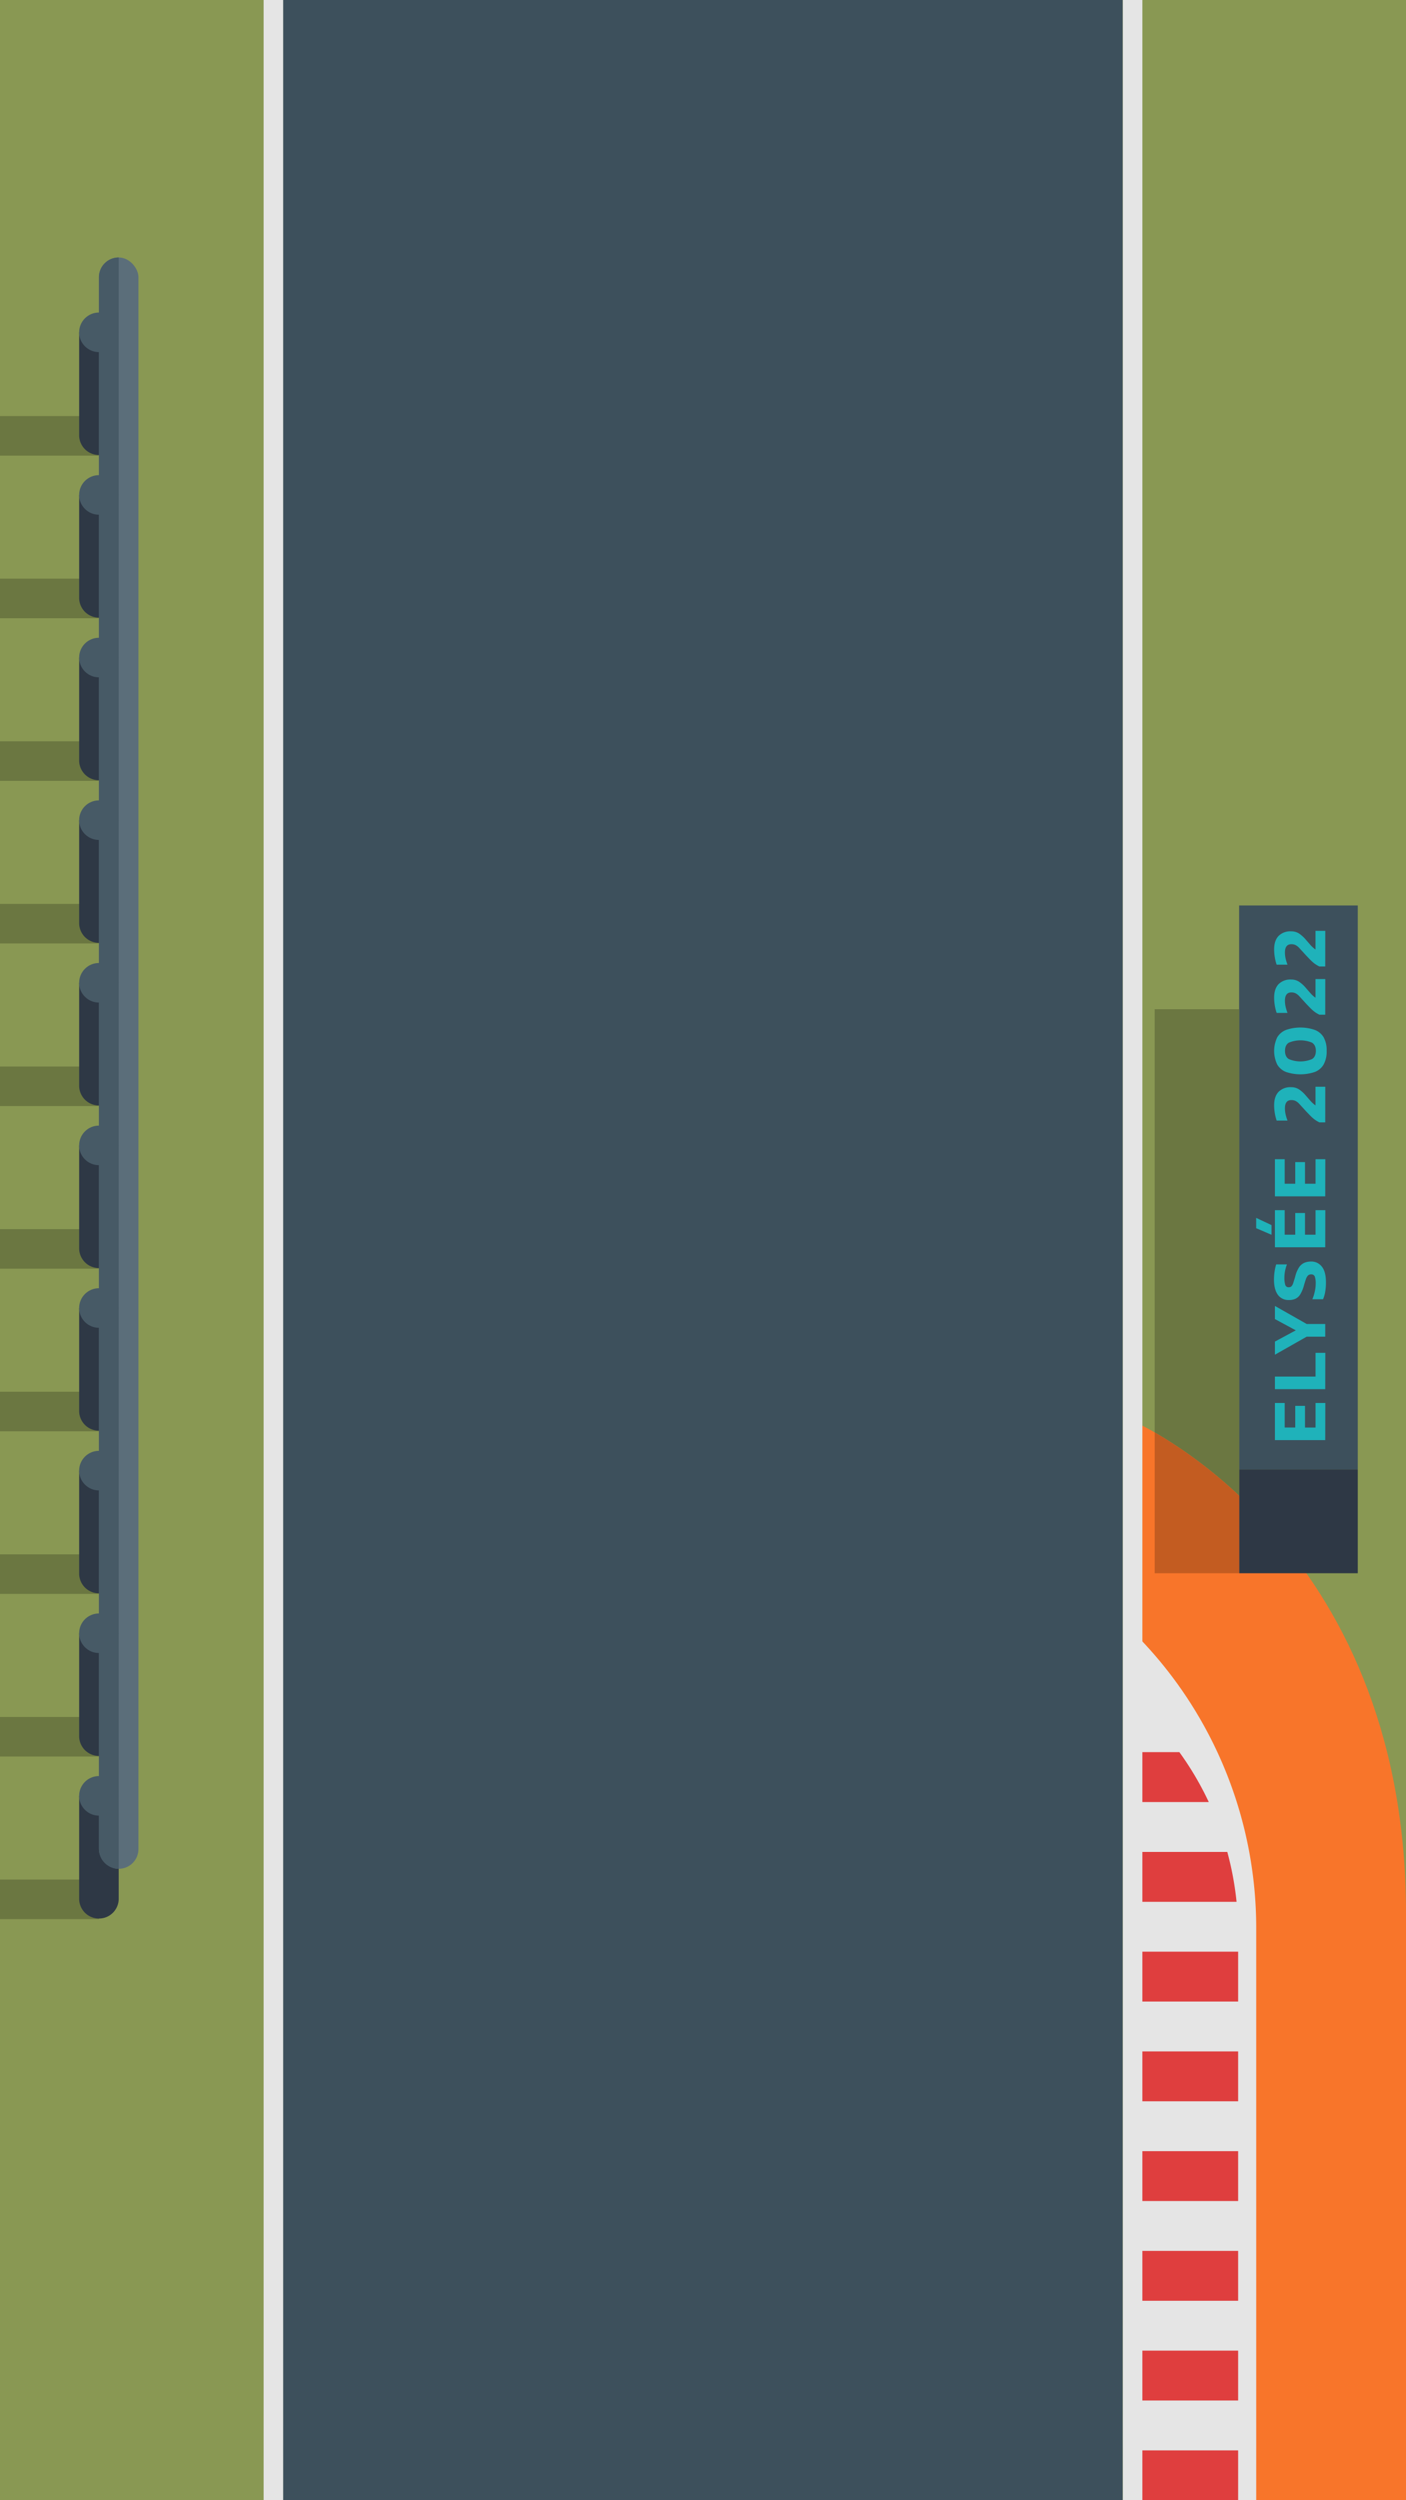 <svg xmlns="http://www.w3.org/2000/svg" viewBox="0 0 720 1280"><defs><style>.cls-1{fill:#899853;}.cls-2{fill:#6b7741;}.cls-3{fill:#2e3845;}.cls-4{fill:#f8752a;}.cls-5{fill:#e5e5e5;}.cls-6{fill:#df3e3e;}.cls-7{fill:#3d505c;}.cls-8{fill:#1fb2ba;}.cls-9{fill:#c35c21;}.cls-10{fill:#5b6e7a;}.cls-11{fill:#475a66;}</style></defs><title>fondPlan de travail 1 copie 9</title><g id="décors"><rect class="cls-1" width="720" height="1280" transform="translate(720 1280) rotate(-180)"/><rect class="cls-2" y="213" width="50.66" height="20.25"/><rect class="cls-2" y="296.25" width="50.66" height="20.25"/><rect class="cls-2" y="379.5" width="50.66" height="20.25"/><rect class="cls-2" y="462.75" width="50.66" height="20.25"/><rect class="cls-2" y="546" width="50.66" height="20.25"/><rect class="cls-2" y="629.25" width="50.66" height="20.25"/><rect class="cls-2" y="712.5" width="50.66" height="20.25"/><rect class="cls-2" y="795.75" width="50.66" height="20.25"/><rect class="cls-2" y="879" width="50.66" height="20.25"/><rect class="cls-2" y="962.25" width="50.66" height="20.25"/><path class="cls-3" d="M40.54,919.38v53a10.13,10.13,0,0,0,20.25,0v-53Z"/><path class="cls-3" d="M40.54,836.13v53a10.13,10.13,0,0,0,20.25,0v-53Z"/><path class="cls-3" d="M40.54,752.88v53a10.13,10.13,0,0,0,20.25,0v-53Z"/><path class="cls-3" d="M40.54,669.63v53a10.13,10.13,0,0,0,20.25,0v-53Z"/><path class="cls-3" d="M40.54,586.38v53a10.13,10.13,0,0,0,20.25,0v-53Z"/><path class="cls-3" d="M40.54,503.13v53a10.13,10.13,0,0,0,20.25,0v-53Z"/><path class="cls-3" d="M40.54,419.88v53a10.13,10.13,0,0,0,20.25,0v-53Z"/><path class="cls-3" d="M40.54,336.63v53a10.13,10.13,0,0,0,20.25,0v-53Z"/><path class="cls-3" d="M40.54,253.38v53a10.13,10.13,0,0,0,20.25,0v-53Z"/><path class="cls-3" d="M40.54,170.13v53a10.13,10.13,0,0,0,20.25,0v-53Z"/><path class="cls-4" d="M580.67,727.76S720,788.25,720,979.5V1280H580.67Z"/><path class="cls-5" d="M643.3,987.07V1280H580.67V835.87A213.83,213.83,0,0,1,643.3,987.07Z"/><path class="cls-5" d="M580.67,871.5A156.78,156.78,0,0,1,603.93,897H580.67V871.5Z"/><path class="cls-5" d="M628.48,948.09H580.67V922.56H619A157,157,0,0,1,628.48,948.09Z"/><path class="cls-5" d="M634.05,989.56v9.6H580.67V973.63h52.56A159.1,159.1,0,0,1,634.05,989.56Z"/><rect class="cls-5" x="580.67" y="1024.69" width="53.37" height="25.53"/><rect class="cls-5" x="580.67" y="1075.75" width="53.37" height="25.53"/><rect class="cls-5" x="580.67" y="1126.81" width="53.37" height="25.53"/><rect class="cls-5" x="580.67" y="1177.88" width="53.37" height="25.53"/><rect class="cls-5" x="580.67" y="1228.94" width="53.37" height="25.53"/><path class="cls-6" d="M619,922.56H580.67V897h23.26A157.25,157.25,0,0,1,619,922.56Z"/><path class="cls-6" d="M633.23,973.63H580.67V948.09h47.81A157.72,157.72,0,0,1,633.23,973.63Z"/><rect class="cls-6" x="580.67" y="999.16" width="53.37" height="25.53"/><rect class="cls-6" x="580.67" y="1050.22" width="53.37" height="25.53"/><rect class="cls-6" x="580.67" y="1101.28" width="53.37" height="25.53"/><rect class="cls-6" x="580.67" y="1152.35" width="53.37" height="25.53"/><rect class="cls-6" x="580.67" y="1203.41" width="53.37" height="25.53"/><rect class="cls-6" x="580.67" y="1254.47" width="53.37" height="25.53"/><rect class="cls-7" x="634.55" y="463.55" width="60.75" height="288.74"/><rect class="cls-3" x="634.55" y="752.3" width="60.75" height="53.12"/><path class="cls-8" d="M678.64,737.26H652.88v-19h5v12.56h5.4V719.74h5v11.08h5.4V718.26h5Z"/><path class="cls-8" d="M678.64,711.18H652.88v-6.44h20.8V692.58h5Z"/><path class="cls-8" d="M678.64,684.3h-9.48l-16.28,9.24v-6.72l10.68-5.76-10.68-5.76v-6.72l16.28,9.24h9.48Z"/><path class="cls-8" d="M679,656.54a27.65,27.65,0,0,1-.38,4.78,15.62,15.62,0,0,1-1.1,3.82h-5.48a21.51,21.51,0,0,0,1.24-3.9,18.53,18.53,0,0,0,.48-4.06,10.74,10.74,0,0,0-.44-3.58,1.83,1.83,0,0,0-1.92-1.18,2.24,2.24,0,0,0-1.6.58,5,5,0,0,0-1.06,1.88c-.3.87-.67,2-1.1,3.54a17.21,17.21,0,0,1-1.78,4.2,5.77,5.77,0,0,1-2.38,2.24,7.73,7.73,0,0,1-3.44.68,6.61,6.61,0,0,1-5.64-2.64c-1.3-1.76-2-4.36-2-7.8a28.4,28.4,0,0,1,.34-4.36,23.37,23.37,0,0,1,.78-3.44h5.52a19.37,19.37,0,0,0-1,3.46,19,19,0,0,0-.32,3.38,12.8,12.8,0,0,0,.4,3.5A1.74,1.74,0,0,0,660,659a1.85,1.85,0,0,0,1.34-.48,4,4,0,0,0,.9-1.66c.27-.78.59-1.86,1-3.22a15.69,15.69,0,0,1,2-4.84,6.43,6.43,0,0,1,2.72-2.32,9.08,9.08,0,0,1,3.46-.64,6.69,6.69,0,0,1,5.5,2.64C678.34,650.22,679,652.92,679,656.54Z"/><path class="cls-8" d="M678.64,638.54H652.88v-19h5V632.1h5.4V621h5V632.1h5.4V619.54h5Zm-27.52-6.4-7.84-3.36V623.5l7.84,3.68Z"/><path class="cls-8" d="M678.64,612.46H652.88v-19h5V606h5.4V594.94h5V606h5.4V593.46h5Z"/><path class="cls-8" d="M678.64,574.59h-3a15.5,15.5,0,0,1-4-2.78q-1.75-1.71-3.56-3.7c-1.12-1.23-2-2.2-2.68-2.92a6.68,6.68,0,0,0-1.92-1.54,4.8,4.8,0,0,0-2.2-.46c-2.18,0-3.28,1.41-3.28,4.24a14.2,14.2,0,0,0,.38,3.24,25.09,25.09,0,0,0,.94,3h-5.56a22.15,22.15,0,0,1-.92-3.66,24.76,24.76,0,0,1-.36-4.18q0-4.53,2.28-6.88a8.47,8.47,0,0,1,6.4-2.36,7.32,7.32,0,0,1,4,1.08,16.85,16.85,0,0,1,3.58,3.24c.91,1.06,1.74,2,2.5,2.86a14.13,14.13,0,0,0,2.42,2.14v-9.56h5Z"/><path class="cls-8" d="M679.36,538a13.59,13.59,0,0,1-1.56,7,8.89,8.89,0,0,1-4.58,3.82,23.11,23.11,0,0,1-14.58,0,9.05,9.05,0,0,1-4.58-3.82,16.16,16.16,0,0,1,0-13.94,9.15,9.15,0,0,1,4.58-3.82,22.74,22.74,0,0,1,14.58,0A9,9,0,0,1,677.8,531,13.54,13.54,0,0,1,679.36,538Zm-5.52,0q0-3-2-4.22a15.34,15.34,0,0,0-11.8,0c-1.34.78-2,2.19-2,4.22s.68,3.43,2,4.22a15.34,15.34,0,0,0,11.8,0Q673.84,541,673.84,538Z"/><path class="cls-8" d="M678.64,519.47h-3a15.5,15.5,0,0,1-4-2.78q-1.75-1.71-3.56-3.7c-1.12-1.23-2-2.2-2.68-2.92a6.68,6.68,0,0,0-1.92-1.54,4.8,4.8,0,0,0-2.2-.46c-2.18,0-3.28,1.41-3.28,4.24a14.2,14.2,0,0,0,.38,3.24,25.09,25.09,0,0,0,.94,3h-5.56a22.15,22.15,0,0,1-.92-3.66,24.76,24.76,0,0,1-.36-4.18q0-4.53,2.28-6.88a8.47,8.47,0,0,1,6.4-2.36,7.32,7.32,0,0,1,4,1.08,16.85,16.85,0,0,1,3.58,3.24c.91,1.06,1.74,2,2.5,2.86a14.13,14.13,0,0,0,2.42,2.14v-9.56h5Z"/><path class="cls-8" d="M678.64,494.79h-3a15.5,15.5,0,0,1-4-2.78q-1.75-1.71-3.56-3.7c-1.12-1.23-2-2.2-2.68-2.92a6.68,6.68,0,0,0-1.92-1.54,4.8,4.8,0,0,0-2.2-.46c-2.18,0-3.28,1.41-3.28,4.24a14.2,14.2,0,0,0,.38,3.24,25.09,25.09,0,0,0,.94,3h-5.56a22.15,22.15,0,0,1-.92-3.66,24.76,24.76,0,0,1-.36-4.18q0-4.53,2.28-6.88a8.47,8.47,0,0,1,6.4-2.36,7.32,7.32,0,0,1,4,1.08,16.85,16.85,0,0,1,3.58,3.24c.91,1.06,1.74,2,2.5,2.86a14.13,14.13,0,0,0,2.42,2.14v-9.56h5Z"/><path class="cls-2" d="M634.55,516.68H591.3V733.3a236.15,236.15,0,0,1,43.25,32.42Z"/><path class="cls-9" d="M634.55,805.42v-39.7A236.15,236.15,0,0,0,591.3,733.3v72.12Z"/><rect class="cls-10" x="50.66" y="131.81" width="20.25" height="824.92" rx="10.12"/><path class="cls-11" d="M60.79,956.73h0A10.14,10.14,0,0,1,50.66,946.6V141.93a10.13,10.13,0,0,1,10.13-10.12h0"/><circle class="cls-11" cx="50.66" cy="170.13" r="10.13"/><circle class="cls-11" cx="50.66" cy="253.38" r="10.13"/><circle class="cls-11" cx="50.66" cy="336.63" r="10.13"/><circle class="cls-11" cx="50.66" cy="419.88" r="10.13"/><circle class="cls-11" cx="50.66" cy="503.13" r="10.13"/><circle class="cls-11" cx="50.66" cy="586.38" r="10.13"/><circle class="cls-11" cx="50.66" cy="669.63" r="10.13"/><circle class="cls-11" cx="50.66" cy="752.88" r="10.13"/><circle class="cls-11" cx="50.66" cy="836.13" r="10.13"/><circle class="cls-11" cx="50.66" cy="919.38" r="10.13"/><rect class="cls-7" x="144.93" width="430" height="1280" transform="translate(719.85 1280) rotate(-180)"/><rect class="cls-5" x="135" width="10" height="1280" transform="translate(280 1280) rotate(-180)"/><rect class="cls-5" x="575" width="10" height="1280" transform="translate(1160 1280) rotate(-180)"/></g></svg>